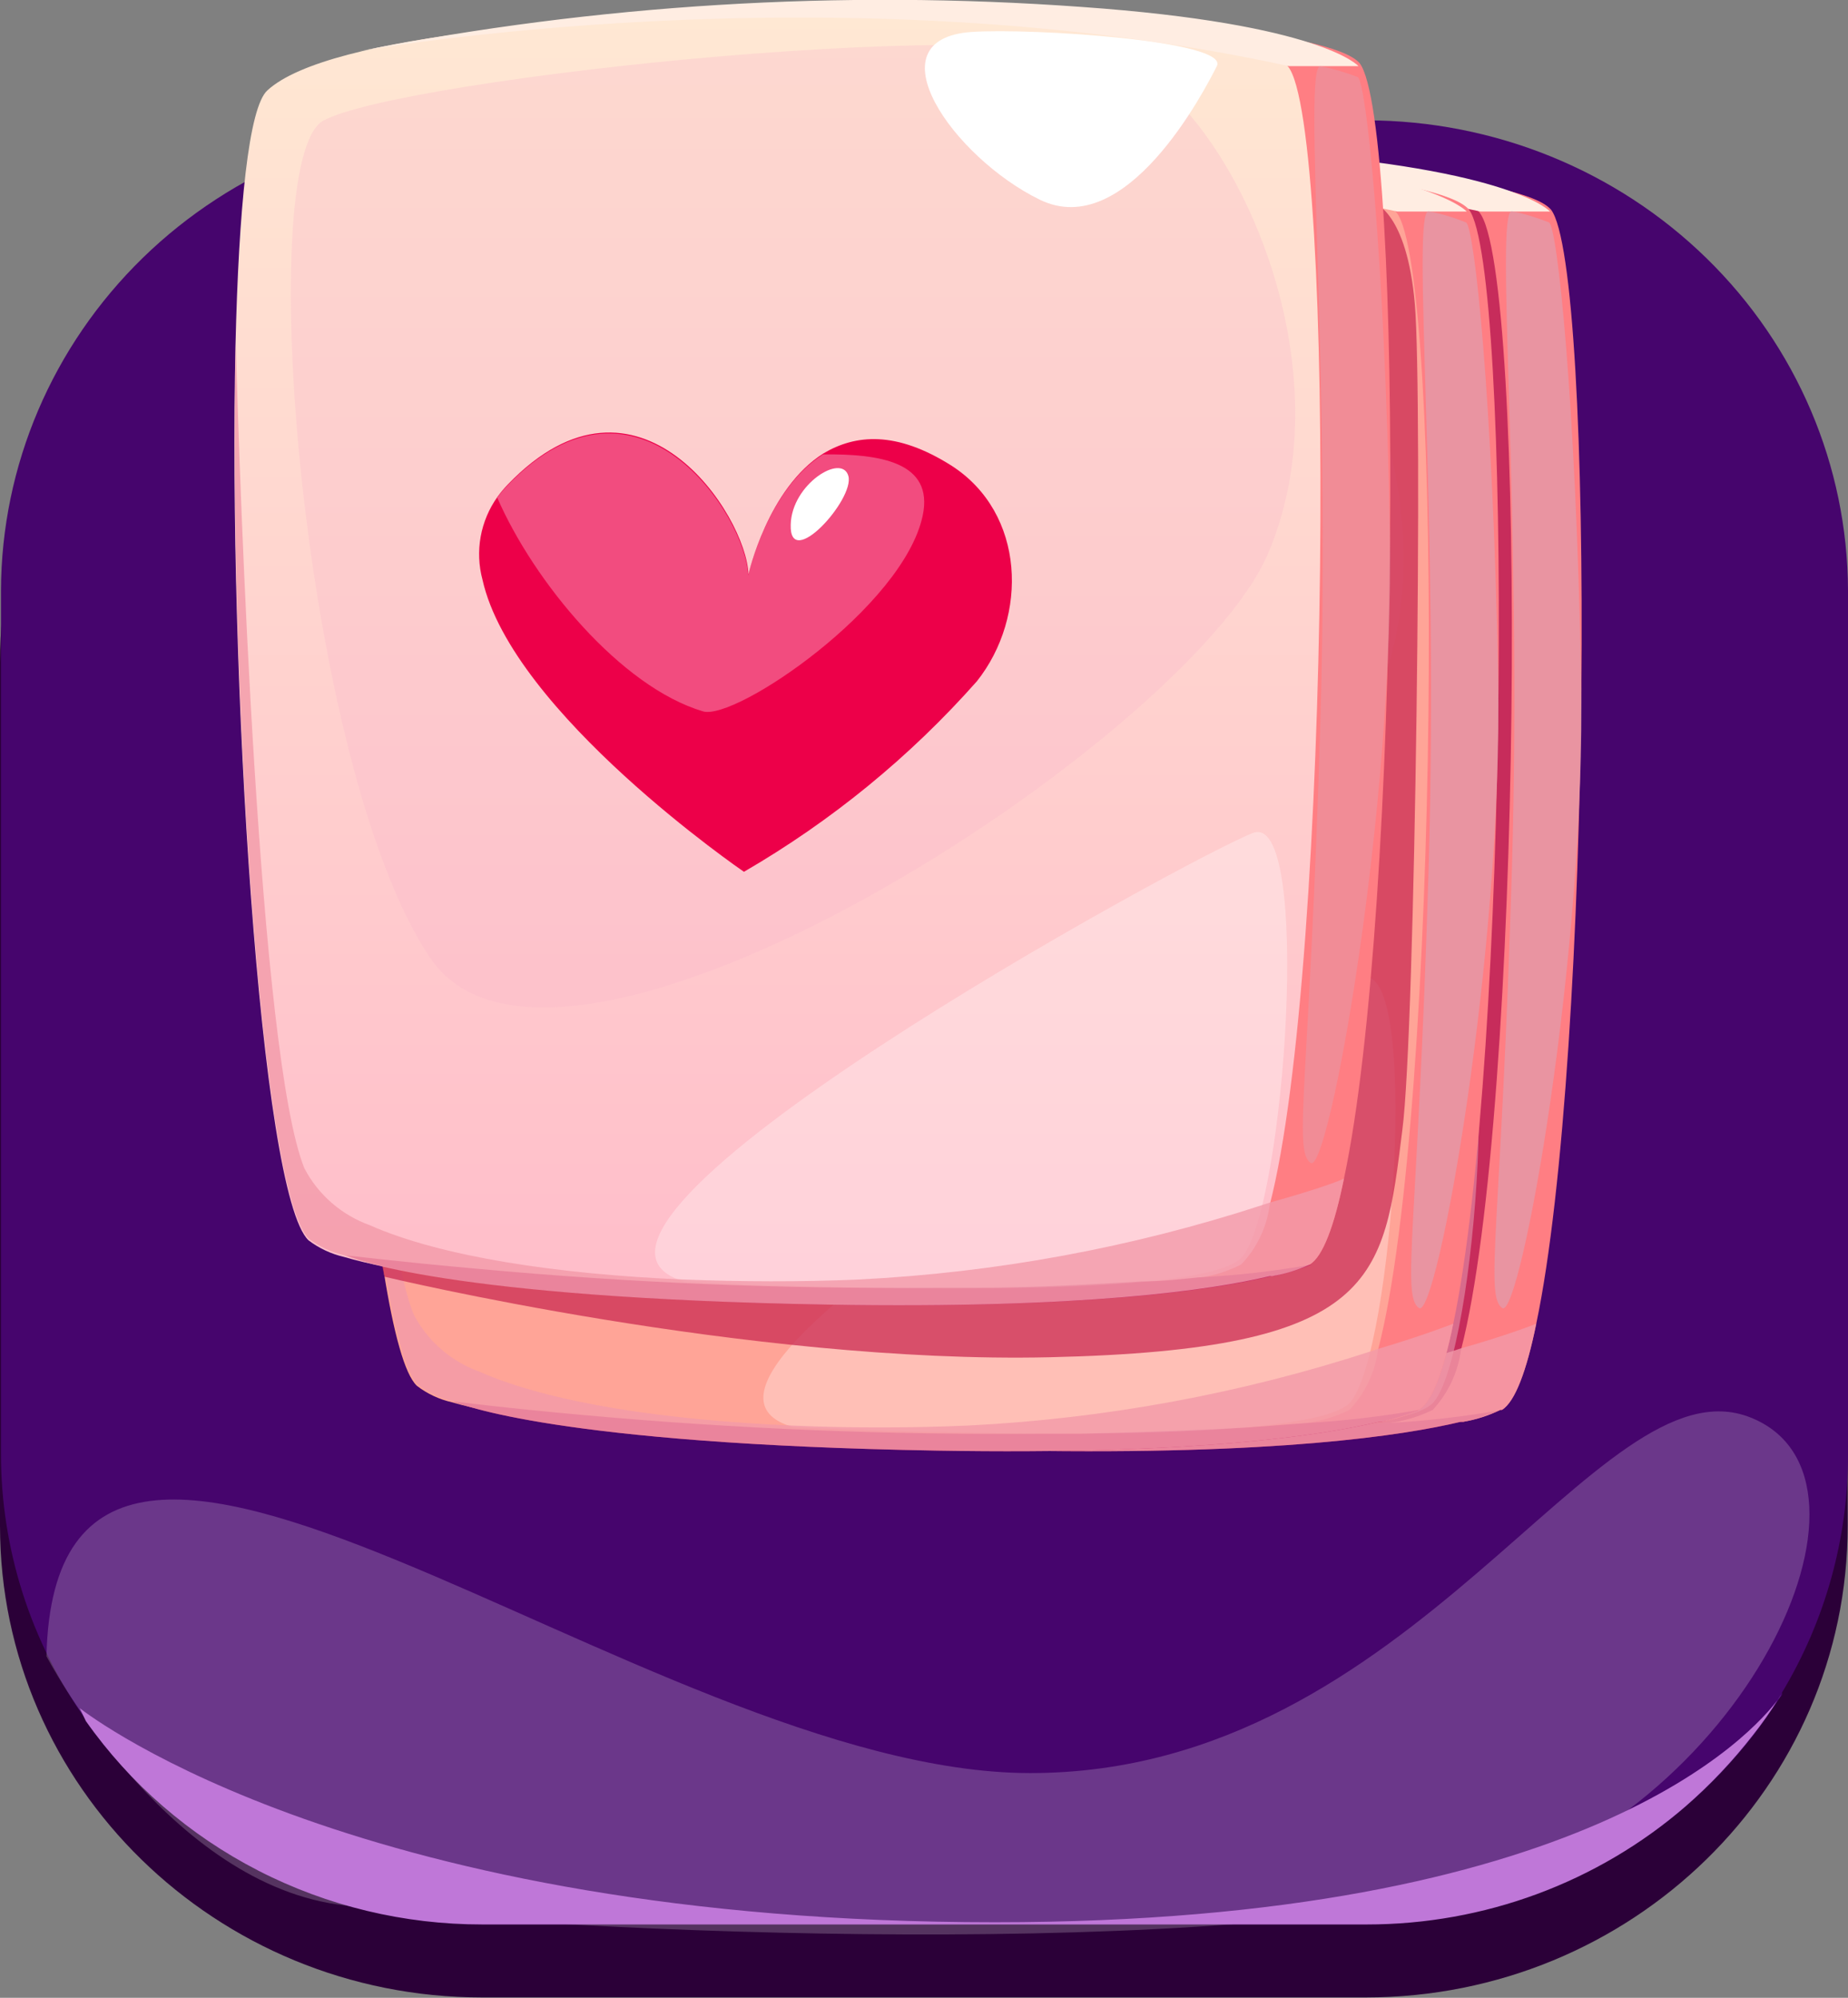 <svg width="74" height="80" viewBox="0 0 74 80" fill="none" xmlns="http://www.w3.org/2000/svg">
<rect x="0" y="0" width="74" height="80" fill="#808080" stroke="none"/>
<g clip-path="url(#clip0_0_1416)">
<path d="M54.679 7.617H19.308C8.645 7.617 0 16.073 0 26.504V61.101C0 71.532 8.645 79.987 19.308 79.987H54.679C65.343 79.987 73.987 71.532 73.987 61.101V26.504C73.987 16.073 65.343 7.617 54.679 7.617Z" fill="#2B0038"/>
<path d="M74 23.642V58.253C74.005 61.601 73.093 64.89 71.357 67.777C71.357 67.777 71.357 67.777 71.357 67.865C71.333 67.911 71.303 67.953 71.267 67.991C70.934 68.493 70.6 68.969 70.254 69.434C69.448 70.471 68.542 71.429 67.547 72.295C64.027 75.337 59.492 77.016 54.794 77.013H19.308C16.186 77.017 13.11 76.277 10.345 74.859C7.58 73.44 5.21 71.384 3.438 68.869C1.218 65.732 0.032 62.005 0.039 58.19V23.642C0.056 18.644 2.097 13.857 5.716 10.328C9.336 6.8 14.237 4.819 19.347 4.819H54.73C59.833 4.829 64.725 6.814 68.336 10.342C71.947 13.869 73.983 18.651 74 23.642Z" fill="#46056D"/>
<g style="mix-blend-mode:soft-light" opacity="0.2">
<path d="M1.86 66.322C2.245 49.857 25.8 71.002 41.259 71.002C56.719 71.002 63.955 54.337 70.087 56.759C76.219 59.181 69.754 72.784 58.669 75.696C47.584 78.607 20.476 77.277 13.496 76.26C6.517 75.244 1.86 66.322 1.86 66.322Z" fill="white"/>
</g>
<g style="mix-blend-mode:soft-light">
<path d="M71.306 67.865C71.281 67.928 71.246 67.988 71.203 68.041C70.895 68.541 70.556 69.023 70.19 69.484C69.384 70.521 68.478 71.48 67.483 72.345C63.963 75.388 59.427 77.066 54.73 77.064H19.308C16.186 77.067 13.11 76.328 10.345 74.909C7.58 73.49 5.21 71.434 3.438 68.919L3.195 68.405C3.72 68.806 14.446 76.976 39.835 76.976C63.454 76.976 70.19 69.446 71.254 67.978C71.276 67.942 71.293 67.904 71.306 67.865Z" fill="#BF77D8"/>
</g>
<path d="M61.517 53.007C61.132 54.889 60.67 56.132 60.144 56.458H60.08C59.61 56.687 59.109 56.847 58.592 56.935H58.489C53.541 57.629 48.54 57.902 43.543 57.751H43.158C37.652 57.754 32.153 57.389 26.698 56.659C25.334 56.533 24.017 56.104 22.849 55.404C22.702 55.252 22.589 55.073 22.516 54.877C19.95 49.393 18.782 11.533 21.233 9.336C23.683 7.14 32.407 6.412 41.375 6.3H42.08C51.613 6.3 60.978 7.065 62.107 8.395C63.891 10.692 63.762 42.34 61.517 53.007Z" fill="#FF7E83"/>
<path d="M58.502 54.061C58.382 54.953 57.988 55.789 57.373 56.458C56.821 56.727 56.227 56.906 55.615 56.985C51.625 57.574 47.591 57.843 43.556 57.788H43.171C34.806 57.788 25.21 57.274 21.438 56.157C20.919 56.042 20.432 55.815 20.014 55.492C18.051 53.635 16.794 32.69 17.076 19.652C17.204 14.18 17.602 10.114 18.359 9.437C20.809 7.203 31.458 6.337 41.285 6.4H41.991C50.497 6.5 58.207 7.291 59.233 8.496C61.171 10.767 60.978 44.549 58.502 54.061Z" fill="#C72C5B"/>
<path d="M22.079 7.868C22.079 7.868 40.977 4.48 59.285 8.471H62.069C62.069 8.471 60.606 6.776 50.958 6.086C41.294 5.392 31.578 5.992 22.079 7.868Z" fill="#FFEDE2"/>
<path d="M60.157 56.458H60.093C59.612 56.66 59.114 56.82 58.605 56.935H58.502C56.193 57.487 51.074 58.265 40.797 58.089C25.582 57.826 21.682 56.22 21.438 56.119C21.438 56.119 23.465 56.383 26.698 56.671C32.754 57.22 38.834 57.467 44.916 57.412H46.519C49.226 57.349 51.446 57.261 53.242 57.161L55.577 56.985C57.113 56.901 58.643 56.725 60.157 56.458Z" fill="#C92F6A"/>
<g style="mix-blend-mode:multiply" opacity="0.3">
<path d="M20.617 10.654C17.782 12.223 19.744 36.518 24.876 44.16C30.008 51.802 55.243 35.476 58.438 27.972C61.632 20.467 57.155 10.704 53.037 8.471C48.919 6.237 23.696 8.947 20.617 10.654Z" fill="#F9B5CA"/>
</g>
<g style="mix-blend-mode:overlay" opacity="0.3">
<path d="M35.101 57.148C27.891 55.115 55.462 40.056 57.848 39.166C60.234 38.275 59.131 54.111 57.412 56.144C55.692 58.177 35.101 57.148 35.101 57.148Z" fill="white"/>
</g>
<g style="mix-blend-mode:multiply" opacity="0.8">
<path d="M60.542 8.458C59.836 8.458 60.965 20.53 60.542 34.811C60.119 49.092 59.439 51.903 60.157 52.38C60.876 52.856 63.531 38.174 63.313 27.106C63.095 16.038 62.364 9.111 62.03 8.91C61.549 8.715 61.051 8.564 60.542 8.458Z" fill="#E39AA9"/>
</g>
<g style="mix-blend-mode:multiply" opacity="0.8">
<path d="M61.517 53.007C61.132 54.889 60.67 56.132 60.144 56.458H60.08C59.61 56.687 59.109 56.847 58.592 56.935H58.489C56.18 57.487 51.061 58.265 40.785 58.089C25.569 57.826 21.669 56.22 21.425 56.119C20.906 56.004 20.419 55.777 20.001 55.454C18.038 53.597 16.781 32.653 17.063 19.614C17.23 25.286 17.987 48.138 19.809 52.631C20.363 53.694 21.306 54.514 22.451 54.927C25.287 56.182 29.931 56.872 34.973 57.086C37.282 57.186 39.669 57.186 42.003 57.086C47.51 56.812 52.952 55.808 58.181 54.099L58.489 53.998C60.311 53.484 61.427 53.045 61.517 53.007Z" fill="#F29AA9"/>
</g>
<path d="M46.558 7.103C42.504 7.379 45.827 12.047 49.291 13.816C52.755 15.586 55.872 9.475 56.385 8.471C56.898 7.467 49.021 6.927 46.558 7.103Z" fill="white"/>
<path d="M58.194 53.007C57.809 54.889 57.347 56.132 56.821 56.458C56.346 56.684 55.841 56.845 55.32 56.935H55.218C50.273 57.629 45.277 57.902 40.284 57.751H39.9C34.389 57.754 28.886 57.389 23.427 56.659C22.063 56.531 20.747 56.102 19.578 55.404C19.435 55.249 19.322 55.071 19.244 54.877C16.678 49.393 15.524 11.533 17.961 9.336C20.399 7.14 29.123 6.412 38.09 6.3H38.796C48.341 6.3 57.707 7.065 58.823 8.395C60.568 10.692 60.439 42.34 58.194 53.007Z" fill="#FF7E83"/>
<path d="M55.179 54.061C55.062 54.957 54.663 55.794 54.037 56.458C53.491 56.73 52.901 56.908 52.293 56.985C48.302 57.573 44.269 57.842 40.233 57.788H39.848C31.471 57.788 21.887 57.274 18.115 56.157C17.596 56.042 17.109 55.815 16.691 55.492C14.741 53.635 13.471 32.69 13.766 19.652C13.894 14.18 14.292 10.114 15.049 9.437C17.486 7.203 28.135 6.337 37.962 6.4H38.668C47.174 6.5 54.897 7.291 55.91 8.496C57.835 10.767 57.668 44.549 55.179 54.061Z" fill="#FFA497"/>
<path d="M18.744 7.868C18.744 7.868 37.641 4.48 55.949 8.471H58.733C58.733 8.471 57.27 6.776 47.623 6.086C37.958 5.392 28.242 5.992 18.744 7.868Z" fill="#FFEDE2"/>
<path d="M56.822 56.458C56.337 56.661 55.834 56.821 55.32 56.935H55.218C52.908 57.487 47.802 58.265 37.526 58.089C22.297 57.826 18.397 56.22 18.166 56.119C18.166 56.119 20.206 56.383 23.439 56.671C29.495 57.219 35.576 57.466 41.657 57.412H43.274C45.968 57.349 48.187 57.261 49.983 57.161L52.318 56.985C53.829 56.898 55.333 56.722 56.822 56.458Z" fill="#C92F6A"/>
<g style="mix-blend-mode:multiply" opacity="0.3">
<path d="M17.281 10.654C14.446 12.223 16.422 36.518 21.553 44.16C26.685 51.802 51.921 35.476 55.115 27.972C58.31 20.467 53.832 10.704 49.714 8.471C45.596 6.237 20.36 8.947 17.281 10.654Z" fill="#F9B5CA"/>
</g>
<g style="mix-blend-mode:overlay" opacity="0.3">
<path d="M31.766 57.148C24.555 55.115 52.139 40.056 54.512 39.166C56.886 38.275 55.795 54.111 54.076 56.144C52.357 58.177 31.766 57.148 31.766 57.148Z" fill="white"/>
</g>
<g style="mix-blend-mode:multiply" opacity="0.8">
<path d="M57.206 8.458C56.501 8.458 57.63 20.53 57.206 34.811C56.783 49.092 56.103 51.903 56.822 52.38C57.54 52.856 60.196 38.174 59.99 27.106C59.785 16.038 59.041 9.111 58.707 8.91C58.223 8.712 57.72 8.561 57.206 8.458Z" fill="#E39AA9"/>
</g>
<g style="mix-blend-mode:multiply" opacity="0.8">
<path d="M58.194 53.007C57.809 54.889 57.347 56.132 56.821 56.458C56.346 56.684 55.841 56.845 55.32 56.935H55.218C52.908 57.487 47.802 58.265 37.526 58.089C22.297 57.826 18.397 56.22 18.166 56.119C17.647 56.004 17.16 55.777 16.742 55.454C14.792 53.597 13.522 32.653 13.817 19.614C13.971 25.286 14.741 48.138 16.563 52.631C17.112 53.693 18.051 54.514 19.193 54.927C22.028 56.182 26.685 56.872 31.727 57.086C34.024 57.186 36.423 57.186 38.745 57.086C44.255 56.812 49.702 55.807 54.935 54.099L55.243 53.998C56.975 53.484 58.092 53.045 58.194 53.007Z" fill="#F29AA9"/>
</g>
<path d="M43.235 7.103C39.181 7.379 42.491 12.047 45.968 13.816C49.444 15.586 52.549 9.475 53.062 8.471C53.575 7.467 45.685 6.927 43.235 7.103Z" fill="white"/>
<g style="mix-blend-mode:multiply" opacity="0.78">
<path d="M15.395 51.125C15.395 51.125 29.97 54.626 42.042 54.35C55.179 54.049 55.41 51.238 56.154 45.252C56.68 41.286 56.975 15.925 56.655 12.185C56.334 8.446 55 8.119 55 8.119L15.087 49.657L15.395 51.125Z" fill="#CD2F55"/>
</g>
<path d="M53.819 47.184C53.434 49.079 52.973 50.322 52.447 50.635C51.97 50.857 51.465 51.013 50.946 51.1H50.843C45.898 51.788 40.902 52.057 35.91 51.903H35.525C30.014 51.912 24.51 51.547 19.052 50.811C17.689 50.681 16.373 50.252 15.203 49.556C15.051 49.401 14.934 49.217 14.856 49.017C12.291 43.545 11.136 5.672 13.573 3.489C16.011 1.305 24.735 0.552 33.703 0.452H34.408C43.953 0.452 53.319 1.205 54.448 2.535C56.231 4.882 56.103 36.468 53.819 47.184Z" fill="#FF7E83"/>
<path d="M50.843 48.251C50.727 49.143 50.328 49.977 49.701 50.635C49.156 50.912 48.565 51.095 47.956 51.175C43.966 51.765 39.932 52.029 35.897 51.965H35.512C27.134 51.965 17.551 51.464 13.779 50.334C13.261 50.214 12.776 49.987 12.355 49.669C10.405 47.799 9.135 26.855 9.43 13.829C9.558 8.358 9.956 4.279 10.713 3.614C13.15 1.38 23.799 0.515 33.626 0.577H34.331C42.837 0.678 50.561 1.456 51.574 2.66C53.499 4.957 53.319 38.739 50.843 48.251Z" fill="url(#paint0_linear_0_1416)"/>
<path d="M14.408 2.045C14.408 2.045 33.305 -1.343 51.613 2.648H54.397C54.397 2.648 52.934 0.954 43.286 0.276C33.623 -0.422 23.907 0.173 14.408 2.045Z" fill="#FFEDE2"/>
<path d="M52.536 50.635C52.05 50.831 51.548 50.987 51.035 51.1H50.933C48.623 51.652 43.517 52.417 33.241 52.242C18.012 51.978 14.112 50.372 13.881 50.271C13.881 50.271 15.921 50.522 19.154 50.811C25.209 51.37 31.29 51.621 37.372 51.564H38.989C41.683 51.564 43.902 51.413 45.698 51.313C46.571 51.313 47.353 51.212 48.033 51.15C49.544 51.073 51.048 50.901 52.536 50.635Z" fill="#C92F6A"/>
<g style="mix-blend-mode:multiply" opacity="0.3">
<path d="M12.945 4.831C10.11 6.4 12.085 30.695 17.217 38.35C22.349 46.005 47.584 29.653 50.779 22.162C53.973 14.67 49.496 4.894 45.378 2.648C41.259 0.402 16.024 3.137 12.945 4.831Z" fill="#F9B5CA"/>
</g>
<g style="mix-blend-mode:overlay" opacity="0.3">
<path d="M27.429 51.325C20.219 49.293 47.802 34.246 50.176 33.355C52.549 32.464 51.459 48.289 49.74 50.334C48.02 52.38 27.429 51.325 27.429 51.325Z" fill="white"/>
</g>
<g style="mix-blend-mode:multiply" opacity="0.5">
<path d="M52.87 2.648C52.164 2.648 53.293 14.72 52.87 29.001C52.447 43.282 51.767 46.093 52.485 46.569C53.204 47.046 55.859 32.364 55.654 21.296C55.449 10.227 54.705 3.288 54.371 3.087C53.884 2.9 53.382 2.753 52.87 2.648Z" fill="#E39AA9"/>
</g>
<g style="mix-blend-mode:multiply" opacity="0.8">
<path d="M53.819 47.184C53.434 49.079 52.973 50.322 52.447 50.635C51.97 50.857 51.465 51.013 50.946 51.1H50.843C48.534 51.652 43.428 52.417 33.151 52.242C17.923 51.978 14.023 50.372 13.792 50.271C13.274 50.151 12.789 49.924 12.367 49.606C10.418 47.736 9.147 26.792 9.442 13.766C9.596 19.438 10.366 42.29 12.188 46.783C12.739 47.841 13.678 48.657 14.818 49.067C17.653 50.322 22.31 51.024 27.352 51.238C29.649 51.325 32.048 51.338 34.37 51.238C39.88 50.964 45.327 49.96 50.561 48.251L50.869 48.151C52.639 47.661 53.819 47.234 53.819 47.184Z" fill="#F29AA9"/>
</g>
<path d="M38.899 1.28C34.845 1.569 38.167 6.3 41.631 7.994C45.095 9.688 48.213 3.664 48.726 2.648C49.239 1.631 41.349 1.117 38.899 1.28Z" fill="white"/>
<path d="M39.117 27.282C36.448 30.299 33.298 32.876 29.79 34.911C29.79 34.911 20.514 28.561 19.321 23.216C19.169 22.652 19.144 22.062 19.248 21.488C19.352 20.914 19.583 20.368 19.924 19.89C20.049 19.718 20.186 19.555 20.335 19.401C25.569 13.954 29.905 20.656 29.969 23.002C29.969 23.002 30.739 19.564 32.971 18.158C34.255 17.393 35.884 17.242 38.103 18.648C41.067 20.555 41.182 24.684 39.117 27.282Z" fill="#ED0049"/>
<g style="mix-blend-mode:overlay" opacity="0.3">
<path d="M36.949 20.643C36.179 24.295 29.444 28.875 28.148 28.486C24.863 27.508 21.387 23.316 19.911 19.928C20.036 19.756 20.174 19.592 20.322 19.439C25.556 13.992 29.892 20.693 29.957 23.04C29.957 23.04 30.726 19.602 32.959 18.196C35.23 18.171 37.398 18.497 36.949 20.643Z" fill="white"/>
</g>
<path d="M31.663 21.007C31.599 22.902 34.229 19.991 33.972 19.062C33.716 18.133 31.701 19.388 31.663 21.007Z" fill="white"/>
</g>
<defs>
<linearGradient id="paint0_linear_0_1416" x1="31.124" y1="51.978" x2="31.124" y2="0.552" gradientUnits="userSpaceOnUse">
<stop stop-color="#FFBDCA"/>
<stop offset="1" stop-color="#FFE8D3"/>
</linearGradient>
<clipPath id="clip0_0_1416">
<rect width="74" height="80" fill="white"/>
</clipPath>
</defs>
</svg>
